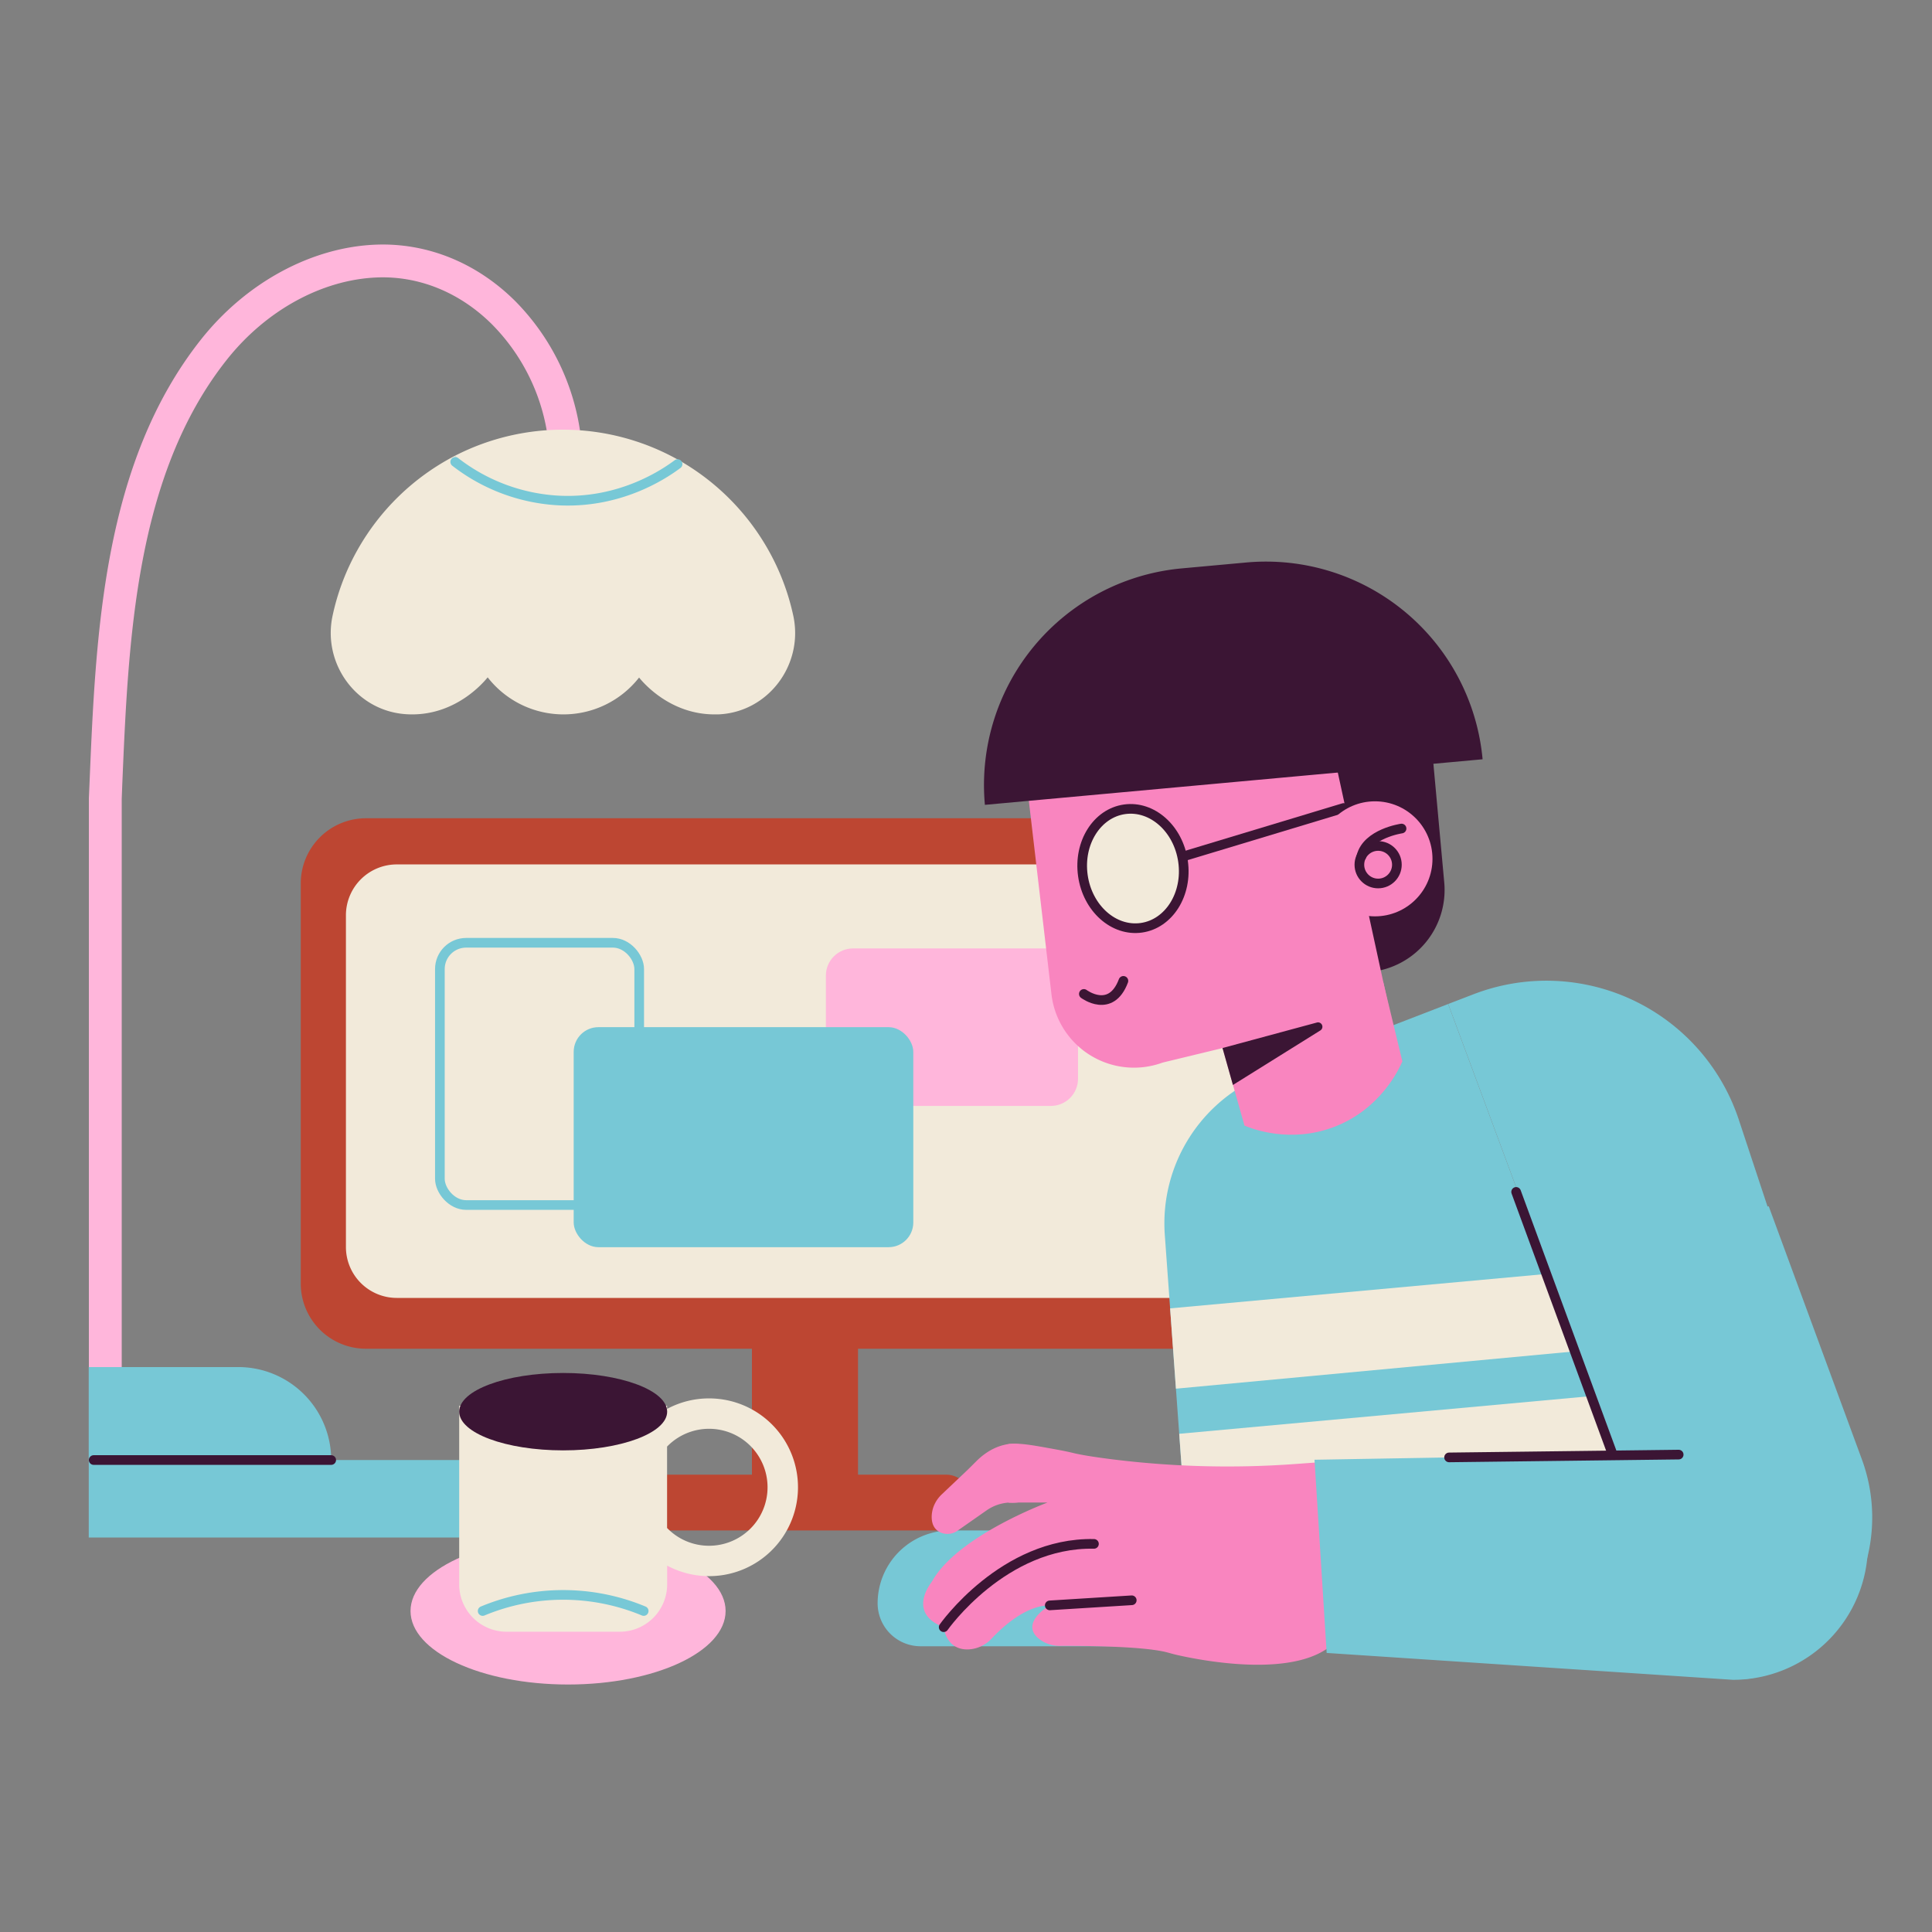 <svg id="Illustrations" xmlns="http://www.w3.org/2000/svg" viewBox="0 0 1000 1000"><rect x="0" y="0" width="1000" height="1000" fill="#808080" stroke="none"/><defs><style>.cls-1{fill:#77c8d6;}.cls-2{fill:#ffb6db;}.cls-3{fill:#bd4632;}.cls-4,.cls-7{fill:#f2eada;}.cls-5{fill:#3b1534;}.cls-6{fill:#f985bf;}.cls-7,.cls-8{stroke:#3b1534;}.cls-7,.cls-8,.cls-9{stroke-linecap:round;stroke-miterlimit:10;stroke-width:5px;}.cls-8,.cls-9{fill:none;}.cls-9{stroke:#77c8d6;}</style></defs><path class="cls-1" d="M602.68,852.1H476.5a22.23,22.23,0,0,1-22.24-22.24h0a37.69,37.69,0,0,1,37.68-37.69H602.68Z"/><ellipse class="cls-2" cx="294.03" cy="833.85" rx="81.54" ry="38.05"/><path class="cls-3" d="M661,698.1H189.41a33.75,33.75,0,0,1-33.74-33.74V457.27a33.75,33.75,0,0,1,33.74-33.74H661Z"/><path class="cls-4" d="M653.23,671.8H205.39a26.34,26.34,0,0,1-26.34-26.34V473.76a26.34,26.34,0,0,1,26.34-26.34H653.23Z"/><path class="cls-5" d="M709,503.1,688.43,505l-10.8-118.06,63-5.77,6.91,75.59A42.64,42.64,0,0,1,709,503.1Z"/><path class="cls-2" d="M63,712H46V413.23l.33-7.69c3.25-77.67,6.94-165.7,57.72-229.83,23.34-29.46,57.2-47.81,90.58-49.08,26.56-1,52.17,9.39,72.13,29.3a120.52,120.52,0,0,1,33.85,69.88l-16.88,2a103.23,103.23,0,0,0-29-59.85c-16.58-16.54-37.74-25.2-59.49-24.35-28.48,1.08-57.6,17-77.89,42.65-47.36,59.8-50.92,144.9-54.07,220L63,413.58Z"/><rect class="cls-2" x="427.48" y="490.91" width="130.5" height="81.51" rx="14.05"/><path class="cls-1" d="M900,579.56a104.92,104.92,0,0,0-137.4-64.9l-13,5,87.9,236.94a57.51,57.51,0,0,0,64.1,36.6h0A57.51,57.51,0,0,0,946,718.53Z"/><path class="cls-1" d="M655.69,555.92a82.85,82.85,0,0,0-52.79,83.27l14.85,205.08L854.2,801.74,749.56,519.68Z"/><path class="cls-6" d="M718.9,521.66,601.74,550a43,43,0,0,1-57.5-35.32l-13.67-116.9,156.43-23Z"/><path class="cls-5" d="M767.39,393,509.78,416.59h0A112.59,112.59,0,0,1,611.65,294.2L645,291.15A112.6,112.6,0,0,1,767.39,393Z"/><ellipse class="cls-7" cx="586.4" cy="449.58" rx="26.18" ry="30.97" transform="translate(-57.16 86.52) rotate(-8.05)"/><line class="cls-8" x1="613.15" y1="443.07" x2="695.48" y2="418.21"/><path class="cls-6" d="M629.38,530.35l14.76,52.28c4.35,1.79,23.68,9.16,46,.81,24.48-9.15,34.09-30.29,35.72-34.06q-5-20.75-10-41.49Z"/><path class="cls-5" d="M632.77,542.46l48.74-13.17a2.26,2.26,0,0,1,2,4l-45.35,28.29Z"/><path class="cls-4" d="M397.45,284.25a122.63,122.63,0,0,0-45.1-45.51c-12,11.27-33.06,18.77-57.11,18.77-26,0-48.54-8.75-59.82-21.57A122.51,122.51,0,0,0,185,284.7a121,121,0,0,0-12.86,34c-5.31,24.79,12.25,49,37.53,50.93,1.17.09,2.35.14,3.53.14,23.39.07,37.45-17,39.22-19.18a49.7,49.7,0,0,0,78.37.1c1.78,2.22,15.8,19.14,39.15,19.08q.89,0,1.74,0c25.87-1,44.35-25.65,38.94-51A121.38,121.38,0,0,0,397.45,284.25Z"/><path class="cls-4" d="M295.24,257.51c24.05,0,45.15-7.5,57.11-18.77a122.15,122.15,0,0,0-116.93-2.8C246.7,248.76,269.25,257.51,295.24,257.51Z"/><rect class="cls-3" x="389.2" y="683.79" width="54.91" height="85.26"/><rect class="cls-3" x="330.07" y="763.27" width="174.14" height="28.9" rx="14.45"/><polygon class="cls-4" points="908.25 690.75 608.66 718.78 605.65 677.21 904.51 649.87 908.25 690.75"/><polygon class="cls-4" points="914.18 755.55 613.32 783.08 610.36 742.13 910.44 714.67 914.18 755.55"/><path class="cls-1" d="M296.94,795.8h-251V755.71H256.85a40.09,40.09,0,0,1,40.09,40.09Z"/><path class="cls-6" d="M519.64,747.9c-3.14.76-8.45,2.65-14.17,8.3-1.9,1.89-3.78,3.8-5.73,5.65l-12.18,11.54a16.93,16.93,0,0,0-4.57,7.06,16.09,16.09,0,0,0-.73,4c-.15,3.25.66,6.84,4.34,8.66a9,9,0,0,0,9.1-.88l15-10.49a22.48,22.48,0,0,1,11.32-4c11,1.28,19.71-7.5,19.34-15.9-.36-8-8.91-15.72-19.34-14.41A23.64,23.64,0,0,0,519.64,747.9Z"/><path class="cls-6" d="M683.3,756.83l-12.38.9a481.73,481.73,0,0,1-96.41-2.54C565.32,754,559.26,753,555.24,752c-3.75-.88-5.63-1.22-9.38-1.91-11.69-2.13-18.28-3.34-23.85-2.63v30.31c.52,0,1-.06,1.55-.06h18.63s-45.74,16.9-59.38,40.14c-.34.58-.7,1.15-1.1,1.7-2.27,3.16-10.3,16.19,6.74,22.67,0,0,1.08,12.17,13.16,11.49a17.51,17.51,0,0,0,11.72-5.65c5.51-5.88,17.66-17.13,30-17.13,0,0-16.1,9.24-5.26,17.55a17.17,17.17,0,0,0,10.6,3.43c11.51-.06,43.66.09,55.88,3.48,1.64.45,3.27.91,4.93,1.28,13.5,3.05,62.83,12.52,81.69-6.93Z"/><path class="cls-1" d="M171.43,755.71H45.92V707.59h77.39a48.11,48.11,0,0,1,48.12,48.12Z"/><rect class="cls-9" x="227.68" y="487.98" width="103.17" height="135.74" rx="13.6"/><rect class="cls-1" x="296.94" y="531.66" width="175.78" height="113.88" rx="12.78"/><path class="cls-4" d="M367,723.81a45.69,45.69,0,0,0-21.72,5.45v-1.67H237.68v92.46a24.53,24.53,0,0,0,24.53,24.53h58.58a24.53,24.53,0,0,0,24.53-24.53v-9.69A46,46,0,1,0,367,723.81Zm0,76.27a30.16,30.16,0,0,1-21.72-9.2V748.74A30.27,30.27,0,1,1,367,800.08Z"/><ellipse class="cls-5" cx="291.5" cy="730.68" rx="53.82" ry="20.03"/><path class="cls-8" d="M488.45,842.23s30.89-44.05,77.78-43.12"/><line class="cls-8" x1="543.36" y1="830.94" x2="585.79" y2="828.3"/><line class="cls-8" x1="171.43" y1="755.71" x2="48.49" y2="755.71"/><circle class="cls-6" cx="711.68" cy="444.53" r="29.77"/><circle class="cls-8" cx="713.32" cy="447.58" r="9.71"/><path class="cls-8" d="M725.44,428.85s-17.85,2.53-20.78,14.38"/><path class="cls-1" d="M912.12,867.1h0a33.22,33.22,0,0,1-42.63-19.69l-73-198.47,119-24.58,48.21,131A87.06,87.06,0,0,1,912.12,867.1Z"/><path class="cls-8" d="M784.75,616.93l50,136"/><path class="cls-1" d="M897,869.47,686.68,855.56l-6.29-100,238.27-4.08a48.17,48.17,0,0,1,48.17,48.17h0A69.84,69.84,0,0,1,897,869.47Z"/><path class="cls-9" d="M350.72,240.21c-6.35,4.73-28.89,20.34-61.09,18.87a95.54,95.54,0,0,1-54-20"/><path class="cls-8" d="M561,514.46s14,10.51,20.47-6.76"/><line class="cls-8" x1="868.88" y1="752.9" x2="750.04" y2="754.35"/><path class="cls-9" d="M249.83,833.85a108.39,108.39,0,0,1,83.34,0"/></svg>